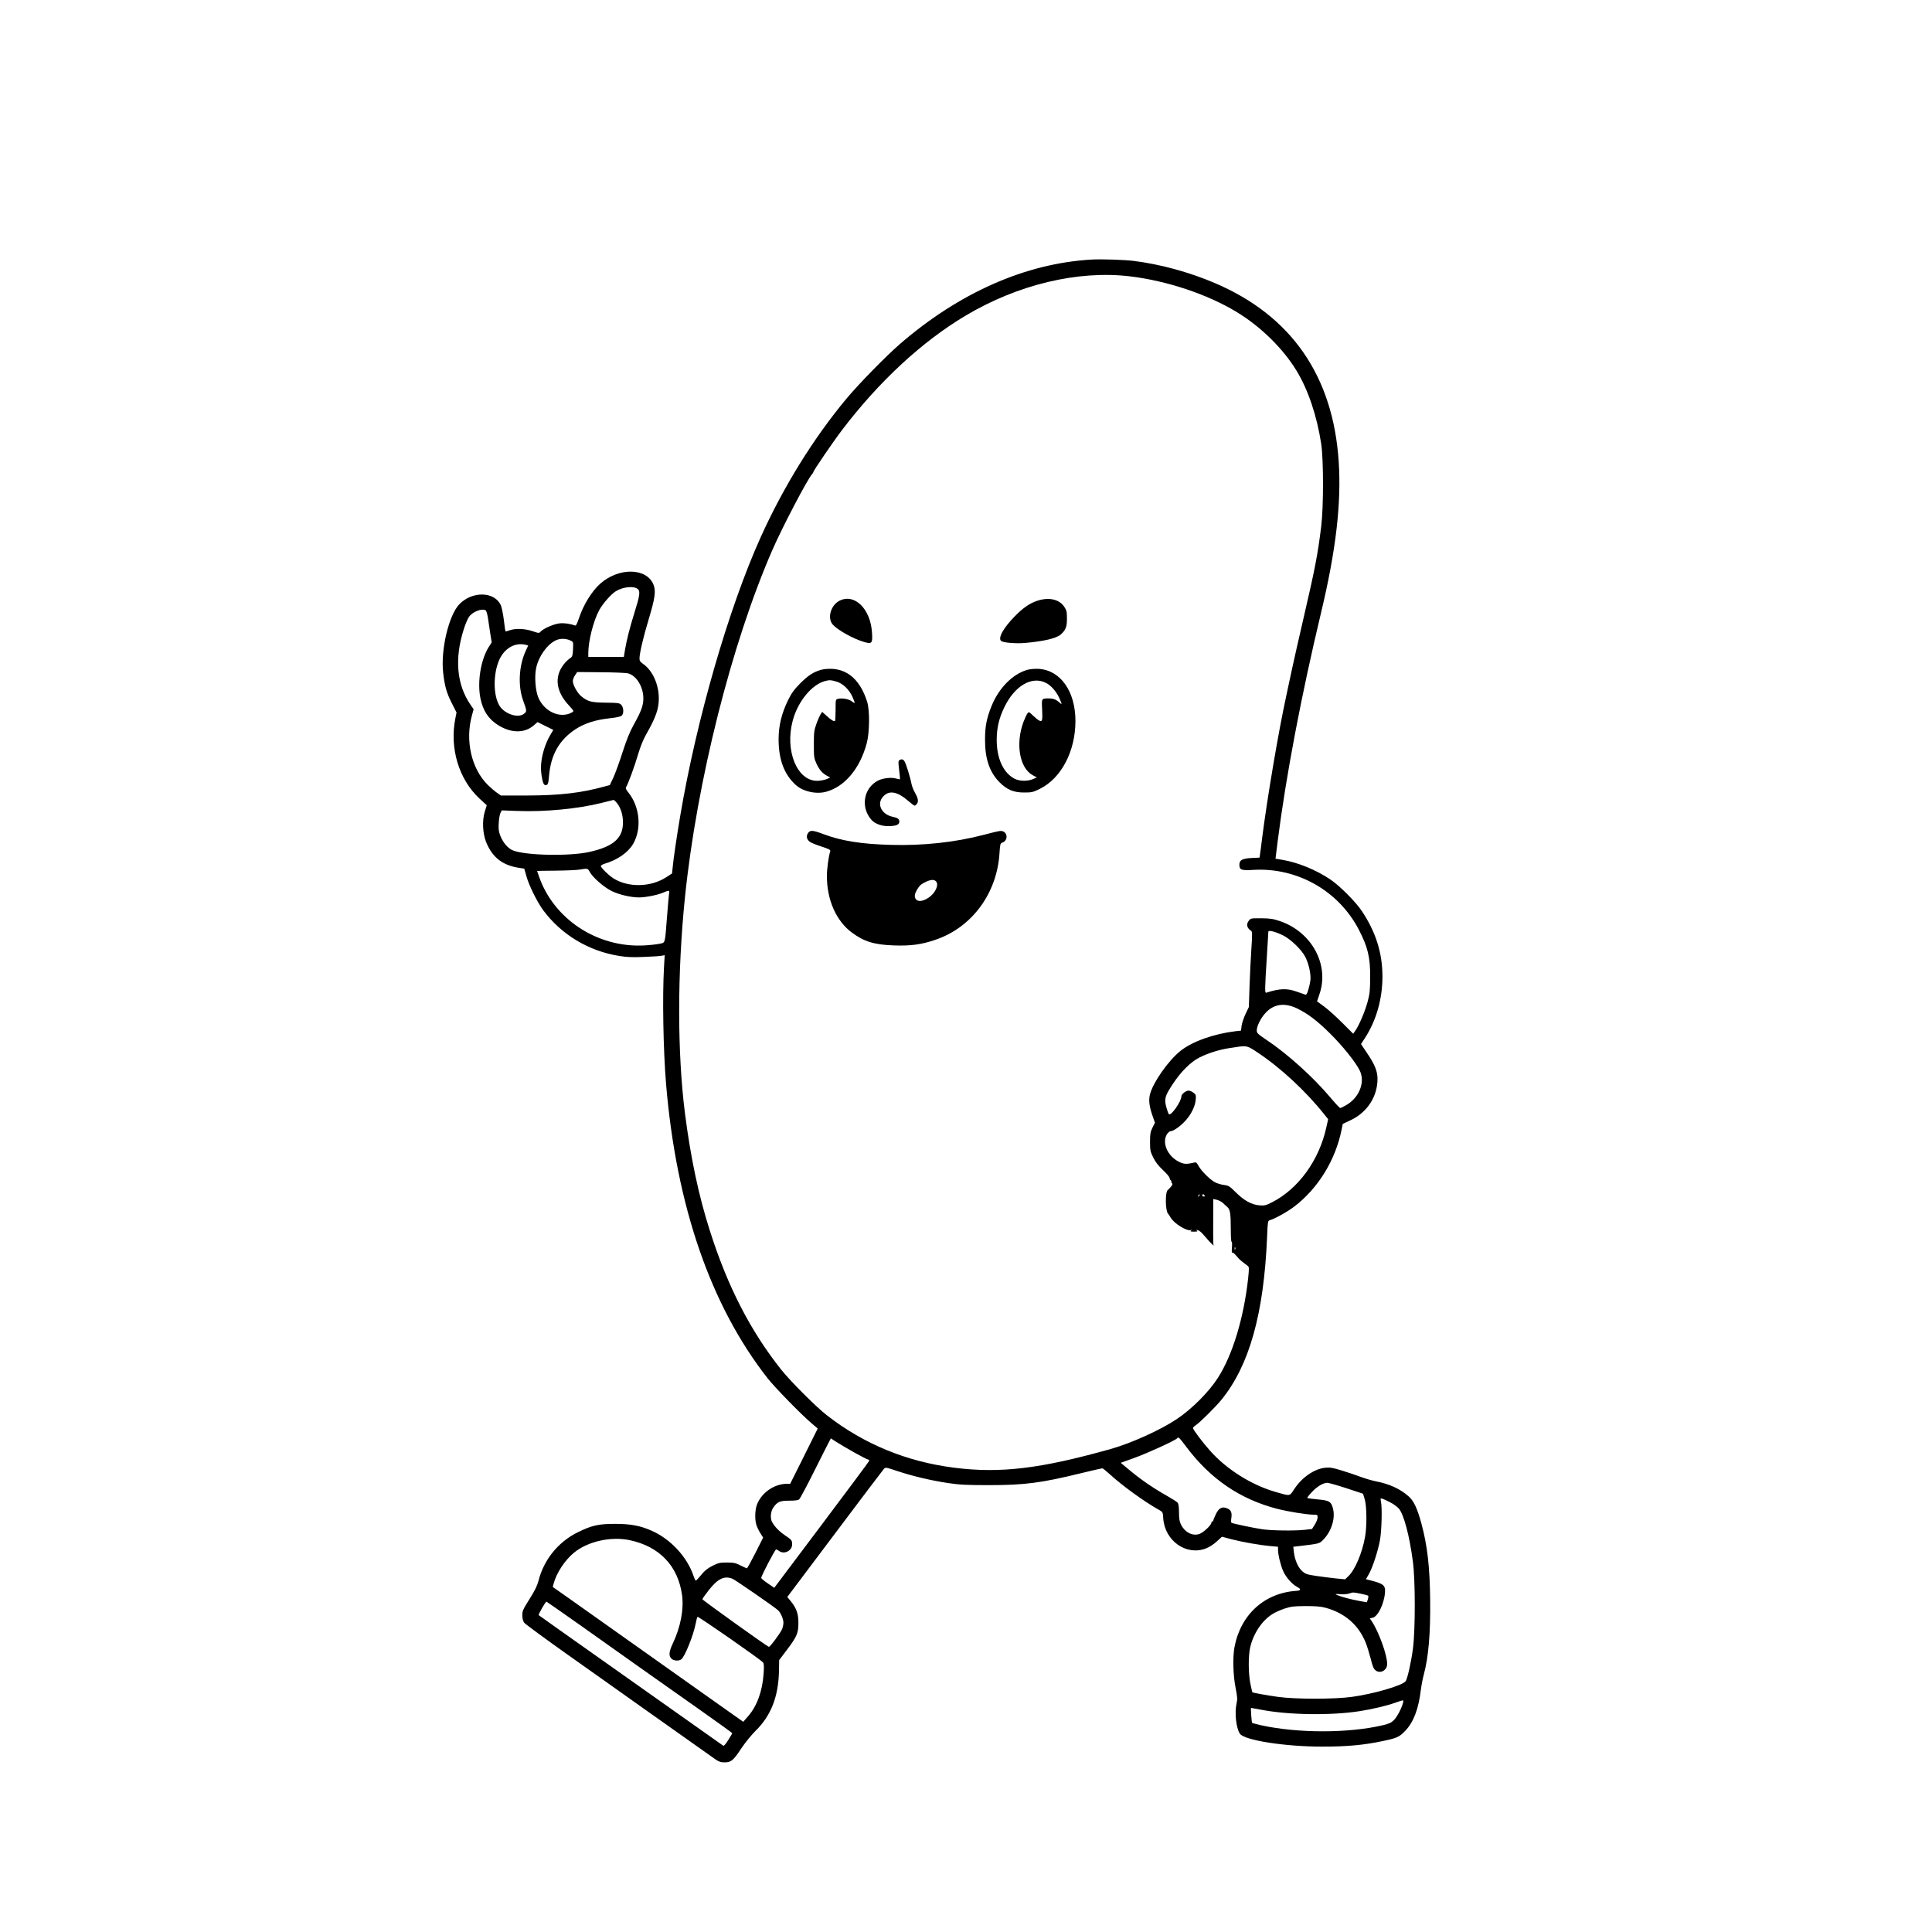 <?xml version="1.0" standalone="no"?>
<!DOCTYPE svg PUBLIC "-//W3C//DTD SVG 20010904//EN"
 "http://www.w3.org/TR/2001/REC-SVG-20010904/DTD/svg10.dtd">
<svg version="1.0" xmlns="http://www.w3.org/2000/svg"
 width="108" height="108" viewBox="0 0 2000 2000"
 preserveAspectRatio="xMidYMid meet">

<g transform="translate(0,2000) scale(0.1,-0.1)"
fill="#000" stroke="none">
<path d="M11300 17313 c-682 -39 -1369 -342 -1985 -875 -147 -128 -427 -414
-555 -568 -342 -411 -650 -910 -885 -1430 -331 -733 -665 -1888 -834 -2890
-35 -208 -68 -428 -77 -524 l-7 -68 -60 -39 c-161 -104 -393 -109 -548 -11
-51 33 -129 110 -129 127 0 7 19 18 43 25 129 38 239 115 291 204 91 156 70
384 -49 532 -24 29 -31 45 -24 55 20 31 90 221 124 339 25 83 53 154 86 211
98 172 129 261 129 369 0 146 -65 289 -162 357 -29 20 -38 32 -38 55 0 55 40
226 96 410 64 214 75 287 50 353 -68 177 -356 185 -551 14 -87 -77 -175 -218
-221 -357 -21 -62 -31 -81 -42 -77 -48 18 -110 27 -159 22 -59 -6 -167 -53
-196 -85 -16 -18 -19 -18 -84 4 -79 27 -177 31 -238 9 -21 -8 -41 -13 -42 -11
-2 1 -10 54 -17 117 -8 63 -22 130 -30 150 -62 146 -294 154 -430 15 -111
-115 -196 -476 -168 -713 16 -139 35 -205 90 -314 l48 -95 -12 -60 c-62 -309
36 -633 251 -832 l74 -68 -20 -64 c-29 -91 -23 -228 14 -319 66 -160 172 -241
348 -266 l46 -7 23 -81 c28 -98 113 -269 175 -352 188 -252 470 -421 786 -471
79 -13 139 -15 254 -10 82 3 165 8 183 12 l33 6 -7 -118 c-18 -310 -8 -864 21
-1214 106 -1266 463 -2299 1053 -3050 77 -97 348 -375 457 -467 l60 -51 -142
-286 -143 -286 -32 0 c-136 -1 -268 -94 -314 -221 -19 -53 -21 -153 -4 -205 7
-22 25 -60 41 -85 l29 -46 -80 -159 c-44 -87 -84 -159 -88 -159 -4 0 -34 13
-67 30 -52 26 -71 30 -141 30 -73 0 -88 -4 -150 -35 -51 -26 -80 -50 -117 -95
-26 -33 -51 -59 -55 -57 -4 1 -15 25 -24 52 -66 194 -237 378 -430 463 -118
53 -220 72 -378 72 -175 0 -241 -15 -387 -86 -204 -100 -354 -285 -409 -505
-13 -50 -38 -101 -93 -188 -68 -108 -75 -124 -74 -169 0 -32 7 -58 20 -76 11
-14 222 -169 469 -344 247 -175 584 -413 749 -531 255 -181 605 -428 763 -540
34 -23 53 -30 92 -30 68 0 91 19 175 146 40 60 103 137 146 180 160 156 238
355 243 623 l2 110 78 103 c106 140 121 176 121 282 0 96 -20 152 -80 226
l-35 42 491 653 c270 360 499 662 509 673 17 18 21 17 141 -23 161 -53 339
-95 519 -123 123 -18 187 -22 425 -22 372 0 543 22 962 125 111 27 207 49 214
49 6 0 41 -28 77 -61 128 -118 362 -287 508 -368 41 -23 42 -24 46 -91 17
-231 238 -387 440 -310 35 13 79 41 113 72 l55 50 97 -26 c112 -29 292 -61
406 -71 l77 -7 0 -31 c0 -52 28 -165 54 -222 28 -63 91 -134 141 -161 45 -24
45 -39 -2 -42 -333 -21 -581 -246 -644 -585 -19 -103 -14 -294 12 -420 18 -94
20 -118 10 -160 -22 -98 -5 -253 34 -314 45 -68 465 -134 855 -134 251 0 428
16 621 57 153 32 175 42 239 110 84 88 136 227 159 424 6 47 20 118 31 158 48
180 69 427 65 772 -4 344 -29 560 -91 790 -42 154 -79 234 -132 280 -87 77
-198 128 -337 155 -38 7 -108 28 -155 45 -47 18 -137 48 -199 67 -97 30 -124
34 -173 29 -115 -12 -245 -103 -324 -227 -45 -69 -37 -68 -191 -23 -250 72
-508 235 -679 429 -75 84 -174 216 -174 231 0 7 12 20 27 29 44 29 201 185
265 262 291 356 442 893 475 1693 6 149 8 163 26 168 50 13 180 85 253 140
248 188 430 483 493 802 l11 55 82 39 c171 80 278 245 278 428 0 78 -28 148
-106 263 l-65 97 40 61 c118 182 182 406 182 637 0 246 -69 463 -214 680 -64
96 -231 263 -327 327 -148 99 -336 176 -496 202 l-70 12 22 177 c86 679 245
1513 449 2367 155 647 212 1138 183 1570 -59 884 -490 1506 -1278 1843 -267
115 -577 199 -852 232 -93 11 -335 19 -428 13z m400 -174 c381 -46 798 -185
1099 -367 251 -152 482 -378 623 -610 120 -197 211 -468 255 -757 25 -169 25
-648 0 -855 -36 -292 -63 -432 -182 -945 -46 -198 -100 -436 -120 -530 -20
-93 -47 -219 -60 -280 -82 -376 -199 -1071 -250 -1475 -8 -69 -18 -141 -21
-161 l-5 -37 -84 -4 c-95 -5 -125 -22 -125 -69 0 -54 20 -62 144 -54 454 27
883 -216 1092 -618 94 -181 119 -287 118 -492 -1 -141 -4 -172 -27 -257 -27
-100 -89 -245 -127 -298 l-22 -31 -113 113 c-62 62 -146 138 -187 168 l-74 54
24 71 c107 306 -77 647 -409 760 -71 24 -101 28 -192 29 -103 1 -110 0 -128
-23 -31 -39 -22 -79 24 -108 10 -6 11 -44 1 -188 -7 -99 -15 -274 -19 -390
l-7 -210 -34 -71 c-19 -40 -37 -95 -41 -122 l-6 -51 -56 -6 c-226 -27 -448
-106 -571 -204 -126 -101 -283 -325 -315 -448 -16 -62 -9 -123 27 -227 l24
-68 -26 -52 c-21 -44 -25 -64 -25 -146 0 -87 3 -101 33 -162 22 -46 53 -85 99
-129 37 -34 69 -71 70 -83 2 -11 9 -24 16 -28 6 -4 8 -8 3 -8 -5 0 -3 -7 4
-15 11 -13 9 -20 -11 -43 -13 -15 -27 -29 -31 -32 -27 -21 -25 -211 3 -243 6
-7 18 -25 28 -42 36 -62 167 -142 209 -129 14 5 15 4 2 -5 -12 -8 -5 -11 30
-11 34 0 41 3 30 11 -12 8 -9 9 10 4 14 -4 36 -21 50 -38 14 -17 45 -52 68
-77 l44 -45 -2 35 c-1 19 -2 128 -1 241 l1 207 36 -8 c20 -5 48 -19 63 -33 14
-13 36 -32 47 -43 29 -25 35 -71 35 -230 0 -74 4 -132 8 -129 5 3 7 -23 4 -57
-3 -35 -2 -60 2 -56 7 7 18 -2 66 -58 15 -17 43 -40 97 -80 13 -9 13 -26 3
-125 -45 -411 -161 -795 -313 -1032 -95 -148 -272 -325 -427 -428 -167 -112
-470 -249 -683 -309 -729 -205 -1143 -254 -1618 -194 -493 62 -938 245 -1320
543 -114 88 -378 353 -476 476 -317 401 -551 855 -734 1430 -117 364 -201 762
-260 1225 -79 626 -79 1447 0 2225 123 1205 483 2634 907 3605 105 239 358
723 409 781 8 8 14 19 14 23 0 13 205 314 298 436 382 502 828 915 1277 1182
541 323 1166 472 1705 407z m-5096 -3238 c25 -22 18 -72 -34 -236 -49 -156
-84 -294 -100 -392 l-12 -73 -184 0 -184 0 0 38 c0 125 52 332 112 444 35 66
123 167 172 197 76 47 188 58 230 22z m-1576 -220 c7 -4 17 -39 23 -77 6 -38
17 -111 24 -161 l15 -93 -30 -47 c-84 -133 -121 -365 -86 -535 27 -127 82
-210 180 -273 134 -85 273 -88 369 -6 l42 36 82 -41 81 -40 -27 -45 c-60 -98
-101 -238 -101 -347 0 -71 20 -170 36 -176 32 -12 41 5 47 84 17 224 105 380
276 492 93 60 203 96 349 112 75 8 118 18 128 28 24 23 20 86 -5 112 -20 19
-33 21 -159 22 -150 2 -184 10 -252 64 -42 33 -90 119 -90 160 0 15 10 42 23
60 l22 33 245 -2 c135 -1 262 -6 282 -12 87 -23 158 -139 158 -259 0 -73 -22
-133 -99 -271 -43 -78 -73 -152 -116 -285 -31 -98 -74 -215 -94 -260 l-38 -81
-59 -16 c-238 -65 -458 -91 -789 -92 l-280 0 -40 28 c-22 15 -65 52 -95 81
-170 168 -237 461 -164 722 l17 62 -32 46 c-143 207 -167 478 -71 779 16 52
40 109 53 128 36 56 136 95 175 70z m878 -312 c29 -14 29 -15 26 -89 -3 -64
-7 -77 -25 -90 -49 -32 -96 -92 -117 -147 -42 -111 -8 -230 98 -344 52 -57 55
-62 36 -72 -121 -72 -295 6 -354 159 -28 72 -38 214 -20 297 24 120 114 246
203 288 47 22 105 21 153 -2z m-460 -45 l22 -6 -28 -61 c-69 -153 -79 -358
-25 -507 40 -113 41 -114 8 -140 -59 -46 -194 -3 -249 79 -70 106 -71 340 -3
486 56 119 165 178 275 149z m931 -1626 c41 -45 66 -111 71 -184 12 -183 -87
-277 -355 -335 -207 -44 -653 -35 -784 18 -51 20 -103 82 -130 152 -17 45 -20
71 -16 131 2 41 10 88 17 103 l14 28 165 -6 c279 -11 626 22 871 84 63 16 118
29 121 30 3 1 15 -9 26 -21z m-272 -724 c31 -58 150 -161 229 -199 80 -38 197
-65 281 -65 69 0 190 24 251 50 62 27 67 26 60 -12 -3 -18 -12 -125 -21 -238
-23 -291 -16 -266 -78 -280 -29 -6 -99 -14 -157 -17 -485 -26 -938 271 -1091
716 -11 30 -19 55 -19 55 0 1 87 2 193 3 105 1 217 6 247 11 84 14 84 14 105
-24z m7175 -656 c80 -39 196 -150 234 -227 35 -69 59 -182 51 -241 -3 -25 -13
-69 -22 -98 -12 -41 -20 -52 -32 -48 -9 3 -47 17 -86 30 -101 37 -178 34 -315
-10 -18 -6 -18 18 5 384 8 128 15 239 15 247 0 19 69 2 150 -37z m143 -755
c111 -53 215 -131 347 -263 129 -128 261 -292 305 -380 60 -119 -2 -282 -139
-360 -28 -17 -56 -30 -62 -30 -6 0 -50 47 -98 104 -177 212 -452 460 -668 603
-89 60 -98 69 -98 97 0 43 41 126 87 176 85 96 196 113 326 53z m-405 -458
c241 -160 501 -402 691 -641 l40 -50 -19 -85 c-75 -342 -291 -638 -564 -776
-61 -31 -77 -35 -125 -31 -83 6 -163 50 -247 134 -65 65 -76 71 -122 77 -28 3
-70 16 -94 28 -51 26 -145 120 -173 173 -17 32 -24 36 -45 31 -79 -19 -106
-17 -157 9 -117 59 -177 196 -123 284 11 17 28 32 38 32 29 0 103 52 154 109
60 66 100 149 106 216 4 47 2 54 -23 73 -15 12 -38 22 -50 22 -28 0 -75 -36
-75 -58 0 -53 -108 -208 -130 -186 -5 5 -17 39 -27 75 -22 85 -14 114 69 239
82 125 183 226 273 272 86 44 206 82 305 97 41 6 86 13 100 15 84 12 99 8 198
-59z m-607 -1488 c-10 -9 -11 -8 -5 6 3 10 9 15 12 12 3 -3 0 -11 -7 -18z m57
10 c8 -10 6 -13 -7 -13 -11 0 -17 6 -14 13 3 7 6 13 8 13 1 0 7 -6 13 -13z
m319 -559 c-3 -8 -6 -5 -6 6 -1 11 2 17 5 13 3 -3 4 -12 1 -19z m-511 -2040
c253 -338 560 -548 948 -648 115 -29 306 -60 376 -60 37 0 40 -2 40 -28 0 -15
-13 -49 -29 -74 l-29 -46 -79 -9 c-108 -11 -335 -8 -435 6 -89 13 -306 59
-320 67 -4 3 -5 23 -2 44 10 60 -2 89 -41 105 -53 23 -88 5 -119 -61 -14 -30
-26 -59 -26 -64 0 -6 -4 -10 -10 -10 -5 0 -10 -6 -10 -14 0 -24 -85 -103 -125
-116 -69 -23 -147 16 -187 93 -18 34 -22 59 -23 128 0 58 -5 92 -14 103 -7 9
-55 39 -105 68 -153 86 -285 177 -417 289 l-67 56 147 53 c135 49 425 182 437
201 11 18 23 7 90 -83z m-3431 -65 c72 -40 136 -73 144 -73 7 0 11 -6 8 -14
-3 -8 -225 -306 -494 -664 l-488 -649 -67 46 c-37 25 -68 51 -68 56 0 21 143
295 154 295 6 0 20 -7 30 -15 53 -40 136 1 136 67 0 43 -4 47 -76 96 -58 39
-107 90 -133 139 -19 37 -13 106 12 143 42 63 69 75 166 75 60 0 93 4 104 14
9 7 79 138 155 290 76 152 146 291 156 309 l17 32 57 -37 c31 -20 116 -70 187
-110z m5093 -369 l172 -57 17 -56 c22 -70 24 -281 4 -391 -30 -167 -103 -340
-173 -407 l-33 -32 -95 9 c-52 6 -144 17 -204 26 -99 15 -113 20 -147 51 -43
39 -75 114 -85 197 l-6 54 53 6 c224 27 217 25 260 70 80 82 122 213 100 310
-18 81 -38 94 -159 104 -56 5 -105 12 -108 15 -4 3 17 31 46 61 54 58 118 96
160 96 14 0 103 -25 198 -56z m455 -147 c32 -16 71 -45 87 -63 52 -59 111
-281 146 -549 26 -190 26 -706 1 -899 -19 -145 -58 -319 -77 -341 -37 -45
-334 -131 -555 -161 -179 -25 -588 -25 -765 0 -116 16 -259 42 -266 48 -1 2
-10 39 -19 83 -23 106 -24 297 -2 387 35 143 120 269 227 338 28 18 85 44 128
58 67 22 95 25 217 26 103 0 157 -4 205 -17 200 -54 342 -176 417 -360 14 -34
37 -109 52 -166 21 -84 31 -108 53 -124 48 -36 118 3 118 67 0 94 -86 332
-159 442 l-21 31 29 6 c53 11 118 140 128 257 7 81 -14 97 -170 135 l-27 7 30
52 c40 71 95 240 116 356 17 100 23 327 10 393 -7 37 -6 38 16 32 13 -4 49
-21 81 -38z m-7873 -391 c309 -66 500 -268 541 -571 19 -147 -16 -329 -97
-500 -39 -82 -43 -126 -14 -155 23 -23 77 -27 103 -7 36 27 125 247 149 371 6
33 15 65 18 69 7 8 654 -442 678 -472 11 -12 12 -39 7 -116 -13 -184 -69 -338
-163 -444 l-48 -55 -290 205 c-159 113 -476 338 -704 499 -228 161 -460 326
-515 365 -55 39 -182 129 -281 199 l-182 128 10 37 c29 108 115 239 208 316
142 118 383 173 580 131z m1064 -400 c30 -13 422 -283 470 -325 26 -23 56 -90
56 -129 0 -18 -6 -48 -14 -67 -18 -42 -126 -187 -137 -183 -24 8 -688 484
-688 493 0 6 31 48 67 95 94 119 162 151 246 116z m6516 -157 c30 -6 58 -14
63 -18 4 -4 2 -21 -3 -38 l-11 -30 -72 13 c-94 17 -194 44 -232 61 -29 13 -27
14 30 10 35 -3 75 1 95 8 36 13 39 13 130 -6z m-8102 -317 c185 -132 465 -330
622 -441 157 -111 437 -308 622 -439 185 -130 337 -240 338 -244 0 -4 -19 -36
-42 -72 -26 -42 -45 -63 -52 -57 -14 10 -406 287 -1246 881 -360 254 -659 466
-663 470 -7 6 70 140 80 140 2 0 155 -107 341 -238z m8526 -809 c-14 -58 -63
-149 -97 -182 -27 -26 -53 -37 -114 -51 -355 -83 -875 -83 -1253 -1 -51 12
-95 23 -98 26 -6 6 -16 155 -11 155 2 0 49 -9 104 -19 285 -55 723 -61 1019
-15 129 20 282 56 371 88 89 31 87 31 79 -1z"/>
<path d="M8688 13780 c-90 -48 -126 -182 -66 -247 53 -58 213 -147 324 -179
80 -23 88 -14 81 96 -15 249 -183 412 -339 330z"/>
<path d="M10724 13776 c-73 -27 -138 -73 -216 -153 -122 -123 -181 -231 -143
-259 23 -17 150 -28 243 -20 197 17 329 48 373 88 52 47 64 78 64 164 0 71 -3
85 -28 123 -54 81 -169 103 -293 57z"/>
<path d="M8500 13066 c-81 -23 -134 -58 -216 -140 -65 -66 -89 -99 -127 -176
-65 -133 -97 -263 -97 -401 0 -214 58 -367 179 -476 76 -68 214 -98 317 -68
191 54 346 240 416 499 30 110 33 340 5 430 -67 215 -191 332 -361 342 -41 2
-90 -2 -116 -10z m159 -122 c67 -19 133 -83 167 -161 14 -30 23 -57 21 -59 -2
-3 -16 5 -31 17 -30 23 -99 35 -140 25 -26 -6 -26 -7 -26 -115 0 -59 -3 -111
-6 -114 -10 -9 -41 10 -90 55 l-43 39 -16 -25 c-9 -14 -29 -58 -43 -98 -24
-66 -27 -87 -27 -213 0 -133 1 -143 28 -202 30 -64 62 -100 112 -126 l30 -16
-40 -17 c-22 -9 -65 -17 -96 -17 -207 -1 -335 310 -254 618 52 202 199 381
340 416 46 11 57 10 114 -7z"/>
<path d="M10635 13066 c-152 -43 -296 -189 -371 -376 -50 -124 -67 -207 -67
-345 -1 -198 46 -338 150 -443 77 -77 145 -106 254 -106 80 0 92 3 162 37 223
110 369 388 370 702 0 307 -153 526 -380 541 -42 2 -87 -2 -118 -10z m194
-136 c51 -25 108 -91 137 -157 30 -66 30 -72 2 -46 -36 32 -63 43 -112 43 -74
0 -74 1 -68 -110 6 -119 1 -136 -30 -119 -13 6 -42 30 -65 52 -41 40 -43 40
-57 22 -8 -11 -27 -51 -41 -88 -84 -226 -41 -476 94 -551 l45 -24 -40 -17
c-55 -24 -139 -23 -190 3 -117 60 -186 209 -186 402 0 123 23 223 78 337 107
224 286 329 433 253z"/>
<path d="M9311 12131 c-12 -8 -13 -24 -3 -102 6 -51 10 -94 9 -96 -2 -1 -21 2
-42 8 -50 14 -135 4 -185 -21 -152 -78 -184 -279 -67 -409 35 -38 103 -64 171
-63 81 0 116 14 116 46 0 28 -17 40 -70 51 -117 25 -168 135 -97 210 62 68
148 52 265 -51 28 -24 55 -44 61 -44 5 0 16 9 24 21 18 25 10 59 -26 122 -13
23 -27 60 -31 82 -11 61 -56 207 -72 233 -15 23 -30 27 -53 13z"/>
<path d="M8364 11375 c-22 -33 -11 -71 25 -93 16 -10 70 -31 120 -47 72 -24
90 -33 86 -46 -18 -55 -35 -184 -35 -259 0 -247 97 -465 260 -585 126 -93 231
-125 435 -132 174 -6 285 9 430 59 377 128 637 481 662 899 5 84 9 99 24 104
78 25 57 134 -23 122 -18 -2 -94 -20 -168 -40 -293 -77 -630 -113 -960 -103
-303 8 -509 41 -695 111 -112 42 -139 44 -161 10z m1324 -497 c35 -35 -4 -122
-74 -170 -78 -53 -144 -44 -144 21 0 29 41 98 68 116 72 46 125 58 150 33z"/>
</g>
</svg>
